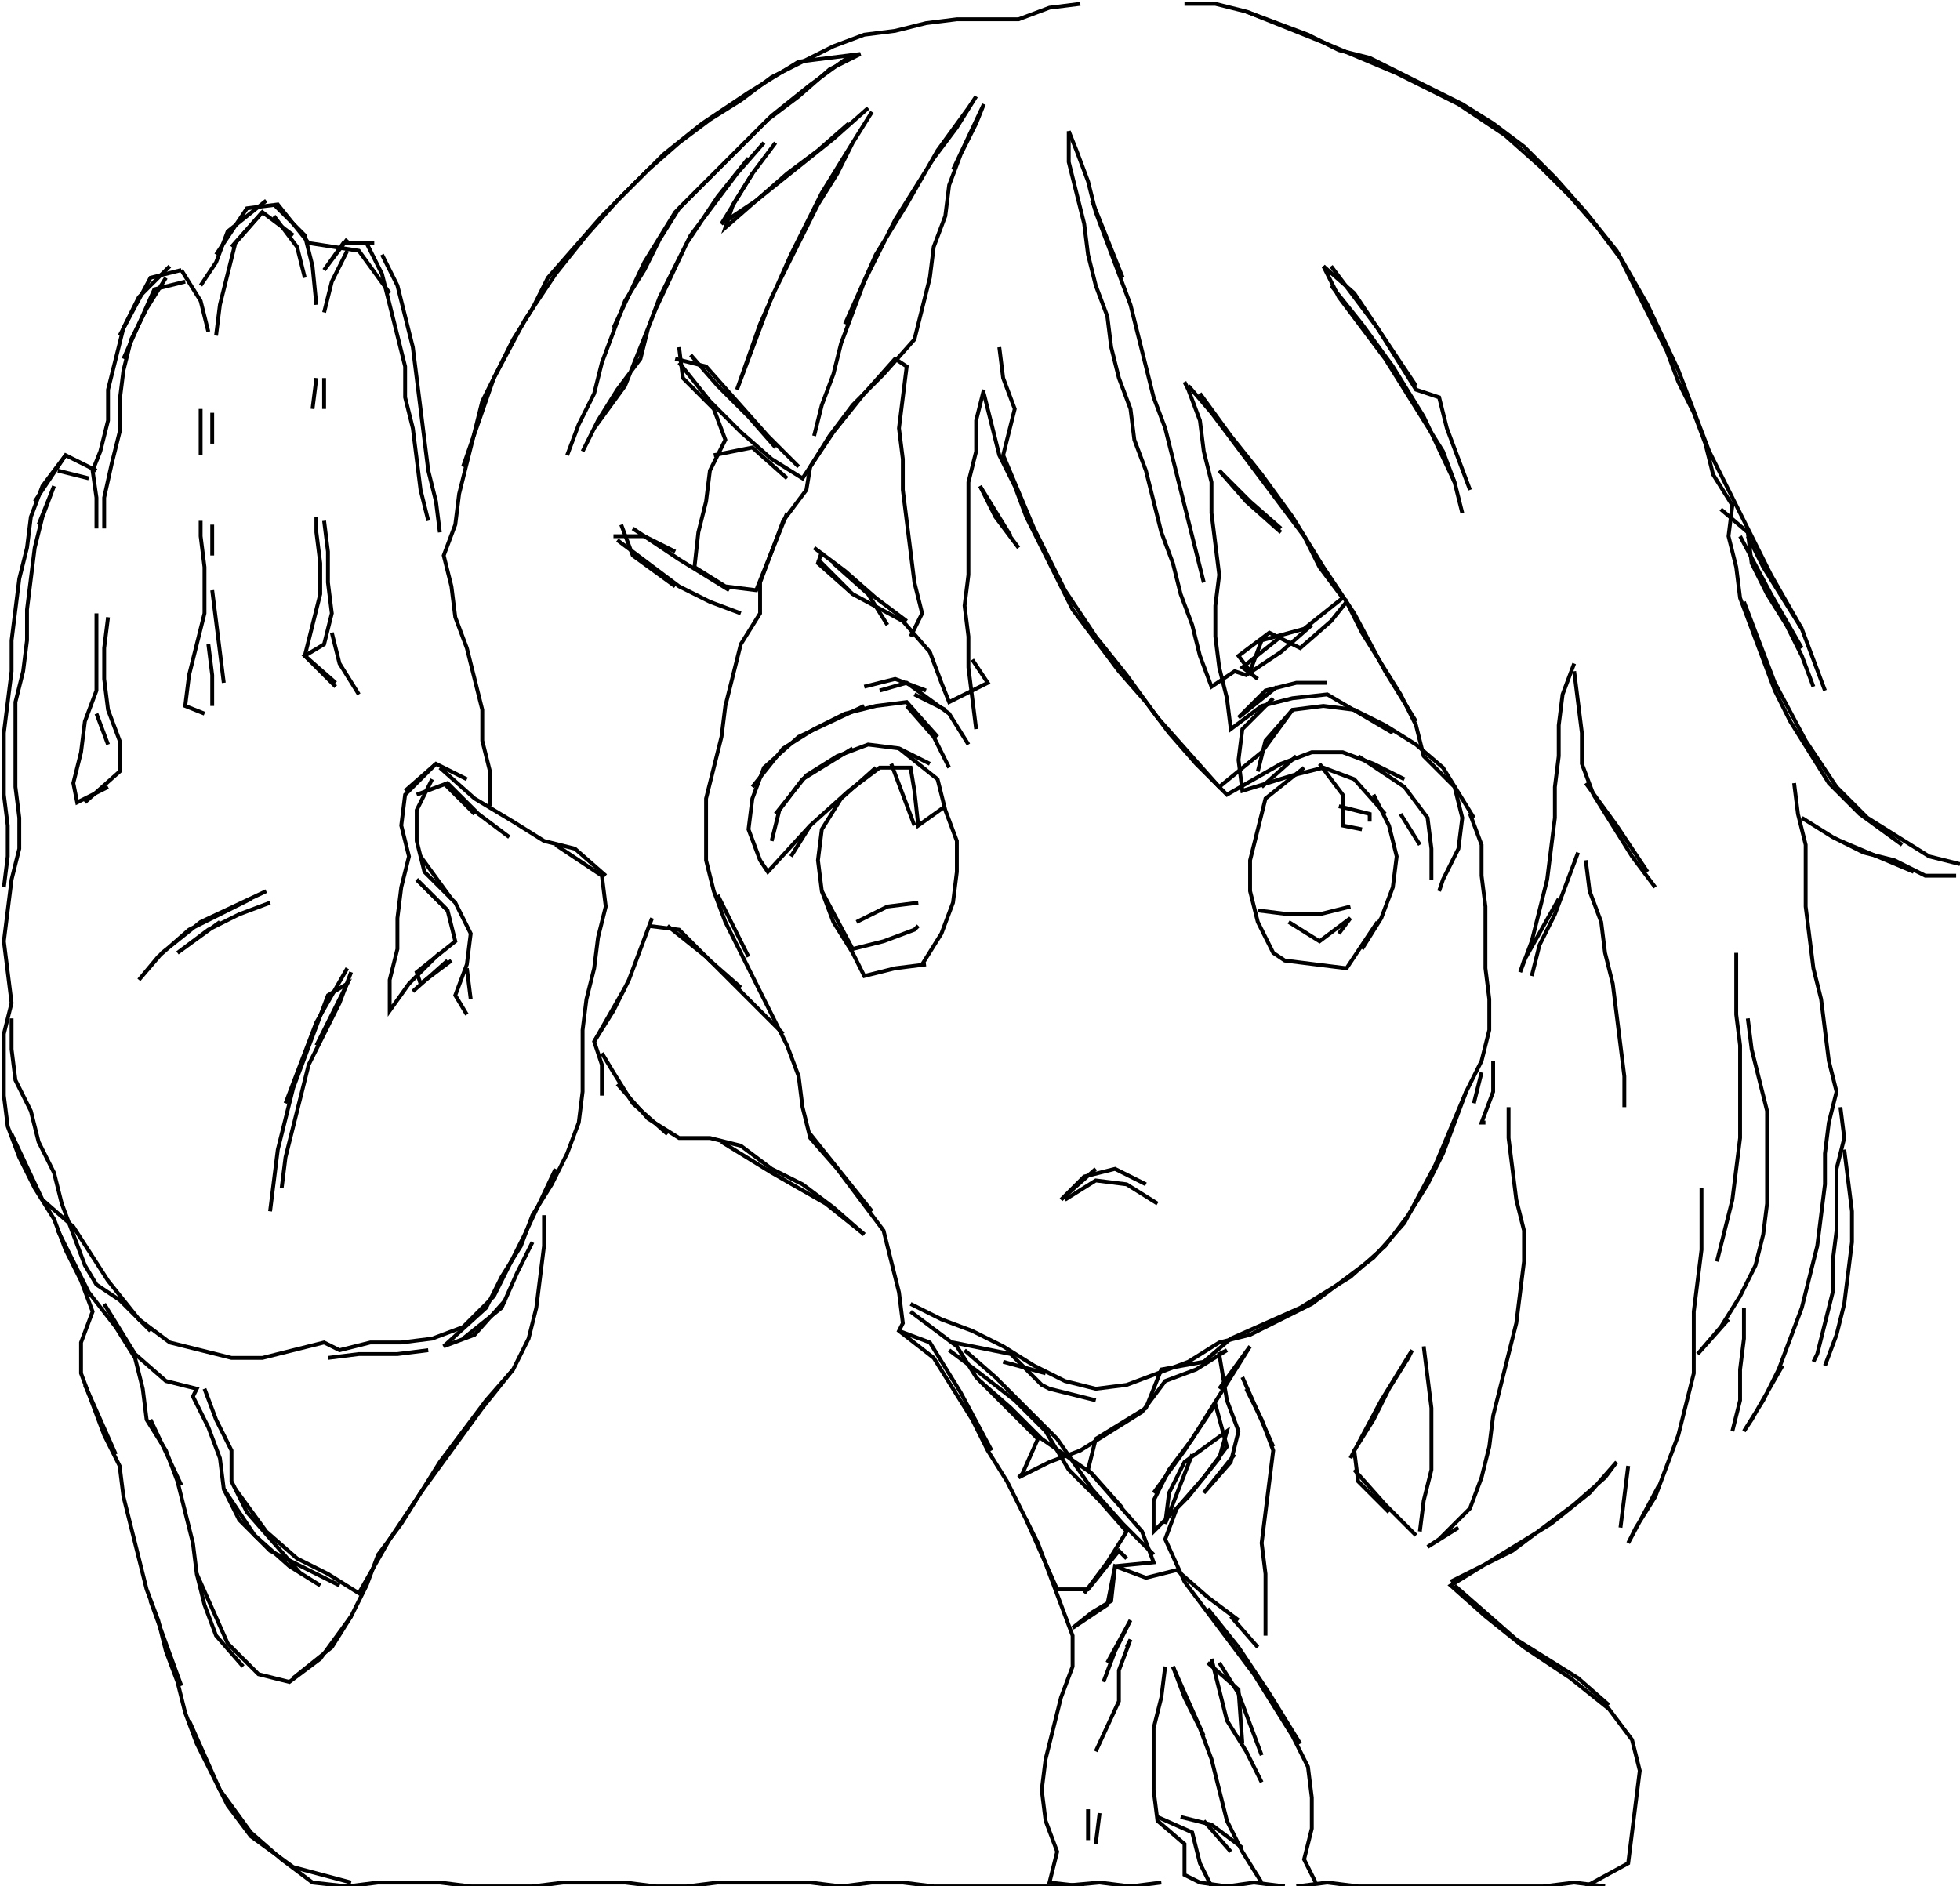 <svg xmlns="http://www.w3.org/2000/svg" height="489px" width="508px" version="1.1"><polyline points="323.0,3.0,343.0,11.0,362.0,19.0,378.0,27.0,390.0,35.0,399.0,43.0,407.0,51.0,414.0,59.0,420.0,67.0,424.0,75.0,428.0,83.0,432.0,91.0,435.0,99.0,439.0,107.0,442.0,115.0,444.0,123.0,449.0,131.0,448.0,139.0,450.0,147.0,451.0,155.0,454.0,163.0,457.0,171.0,460.0,179.0,464.0,187.0,469.0,195.0,474.0,203.0,482.0,211.0,493.0,219.0" stroke="black" stroke-width="1" fill="none" />
<polyline points="508.0,224.0,500.0,222.0,492.0,217.0,484.0,212.0,476.0,204.0,468.0,192.0,460.0,177.0,452.0,156.0" stroke="black" stroke-width="1" fill="none" />
<polyline points="467.0,163.0,459.0,149.0,451.0,133.0,443.0,117.0,435.0,96.0,427.0,79.0,419.0,65.0,411.0,55.0,403.0,46.0,395.0,38.0,387.0,32.0,379.0,27.0,371.0,23.0,363.0,19.0,355.0,15.0,347.0,13.0,339.0,9.0,331.0,6.0,323.0,3.0,315.0,1.0,307.0,1.0" stroke="black" stroke-width="1" fill="none" />
<polyline points="280.0,1.0,272.0,2.0,264.0,5.0,256.0,5.0,248.0,5.0,240.0,6.0,232.0,8.0,224.0,9.0,216.0,12.0,208.0,16.0,200.0,20.0,192.0,26.0,184.0,31.0,176.0,37.0,168.0,44.0,160.0,52.0,152.0,61.0,144.0,71.0,136.0,83.0,128.0,98.0,120.0,121.0" stroke="black" stroke-width="1" fill="none" />
<polyline points="84.0,135.0,85.0,143.0,85.0,151.0,86.0,159.0,84.0,167.0,79.0,170.0,87.0,177.0" stroke="black" stroke-width="1" fill="none" />
<polyline points="87.0,178.0,79.0,170.0,81.0,162.0,83.0,154.0,83.0,146.0,82.0,138.0,82.0,134.0" stroke="black" stroke-width="1" fill="none" />
<polyline points="55.0,136.0,55.0,144.0" stroke="black" stroke-width="1" fill="none" />
<polyline points="55.0,153.0,56.0,161.0,57.0,169.0,58.0,177.0" stroke="black" stroke-width="1" fill="none" />
<polyline points="53.0,185.0,48.0,183.0,49.0,175.0,51.0,167.0,53.0,159.0,53.0,147.0,52.0,139.0,52.0,135.0" stroke="black" stroke-width="1" fill="none" />
<polyline points="52.0,118.0,52.0,110.0,52.0,106.0" stroke="black" stroke-width="1" fill="none" />
<polyline points="55.0,107.0,55.0,115.0" stroke="black" stroke-width="1" fill="none" />
<polyline points="32.0,93.0,40.0,75.0,48.0,73.0" stroke="black" stroke-width="1" fill="none" />
<polyline points="47.0,70.0,52.0,78.0,54.0,86.0" stroke="black" stroke-width="1" fill="none" />
<polyline points="47.0,70.0,39.0,72.0,31.0,87.0" stroke="black" stroke-width="1" fill="none" />
<polyline points="43.0,72.0,38.0,80.0,34.0,88.0,32.0,96.0,31.0,104.0,31.0,112.0,29.0,120.0,27.0,129.0,27.0,137.0" stroke="black" stroke-width="1" fill="none" />
<polyline points="23.0,124.0,15.0,122.0" stroke="black" stroke-width="1" fill="none" />
<polyline points="17.0,118.0,11.0,126.0,8.0,134.0,7.0,142.0,5.0,150.0,4.0,158.0,3.0,166.0,3.0,174.0,2.0,182.0,1.0,190.0,1.0,198.0,1.0,206.0,2.0,214.0,2.0,222.0,1.0,230.0" stroke="black" stroke-width="1" fill="none" />
<polyline points="3.0,264.0,3.0,272.0,4.0,280.0,8.0,288.0,10.0,296.0,14.0,304.0,16.0,312.0,19.0,320.0,22.0,328.0,25.0,333.0,31.0,337.0,39.0,345.0" stroke="black" stroke-width="1" fill="none" />
<polyline points="27.0,338.0,35.0,351.0,43.0,358.0,51.0,360.0,50.0,362.0,54.0,370.0,57.0,378.0,58.0,386.0,62.0,394.0,70.0,402.0,88.0,411.0" stroke="black" stroke-width="1" fill="none" />
<polyline points="61.0,386.0,69.0,397.0,77.0,404.0,85.0,408.0,93.0,413.0,101.0,399.0,109.0,387.0,117.0,376.0,125.0,365.0,133.0,355.0" stroke="black" stroke-width="1" fill="none" />
<polyline points="111.0,350.0,103.0,351.0,93.0,351.0,85.0,352.0" stroke="black" stroke-width="1" fill="none" />
<polyline points="53.0,360.0,56.0,368.0,60.0,376.0,60.0,384.0,64.0,392.0,71.0,400.0,78.0,408.0" stroke="black" stroke-width="1" fill="none" />
<polyline points="83.0,411.0,75.0,406.0,66.0,398.0,58.0,386.0" stroke="black" stroke-width="1" fill="none" />
<polyline points="51.0,408.0,59.0,426.0,67.0,434.0,75.0,436.0,83.0,430.0,91.0,419.0" stroke="black" stroke-width="1" fill="none" />
<polyline points="49.0,446.0,57.0,464.0,65.0,475.0,73.0,482.0,81.0,488.0,90.0,489.0,98.0,488.0,106.0,488.0,114.0,488.0,122.0,489.0,130.0,489.0,138.0,489.0,146.0,488.0,154.0,488.0,162.0,488.0,170.0,489.0,178.0,489.0,186.0,488.0,194.0,488.0,202.0,488.0,210.0,488.0,218.0,489.0,226.0,488.0,234.0,488.0,242.0,489.0,250.0,489.0,258.0,489.0,266.0,489.0,274.0,489.0,285.0,488.0,293.0,489.0,301.0,488.0" stroke="black" stroke-width="1" fill="none" />
<polyline points="314.0,489.0,311.0,483.0,309.0,475.0,300.0,471.0" stroke="black" stroke-width="1" fill="none" />
<polyline points="306.0,471.0,314.0,473.0,322.0,479.0" stroke="black" stroke-width="1" fill="none" />
<polyline points="319.0,480.0,312.0,472.0" stroke="black" stroke-width="1" fill="none" />
<polyline points="322.0,452.0,321.0,438.0,313.0,431.0" stroke="black" stroke-width="1" fill="none" />
<polyline points="314.0,430.0,316.0,438.0,318.0,446.0,323.0,454.0,327.0,462.0" stroke="black" stroke-width="1" fill="none" />
<polyline points="336.0,489.0,344.0,488.0,352.0,489.0,360.0,489.0,368.0,489.0,376.0,489.0,384.0,489.0,392.0,489.0,400.0,489.0,408.0,488.0,416.0,489.0" stroke="black" stroke-width="1" fill="none" />
<polyline points="417.0,442.0,409.0,435.0,401.0,430.0,393.0,425.0,385.0,418.0,377.0,411.0" stroke="black" stroke-width="1" fill="none" />
<polyline points="376.0,410.0,384.0,406.0,392.0,402.0,400.0,396.0,408.0,390.0,416.0,383.0,419.0,379.0,412.0,387.0,402.0,395.0,389.0,403.0,376.0,411.0,385.0,419.0,395.0,427.0,407.0,435.0,417.0,443.0,423.0,451.0,425.0,459.0,424.0,467.0,423.0,475.0,422.0,483.0,411.0,489.0" stroke="black" stroke-width="1" fill="none" />
<polyline points="367.0,398.0,359.0,390.0,351.0,381.0" stroke="black" stroke-width="1" fill="none" />
<polyline points="350.0,378.0,358.0,363.0,366.0,350.0,365.0,352.0,360.0,360.0,356.0,368.0,351.0,376.0,352.0,384.0,360.0,392.0" stroke="black" stroke-width="1" fill="none" />
<polyline points="330.0,375.0,322.0,357.0" stroke="black" stroke-width="1" fill="none" />
<polyline points="323.0,360.0,327.0,368.0,330.0,376.0,329.0,384.0,328.0,392.0,327.0,400.0,328.0,408.0,328.0,416.0,328.0,424.0" stroke="black" stroke-width="1" fill="none" />
<polyline points="326.0,427.0,319.0,419.0" stroke="black" stroke-width="1" fill="none" />
<polyline points="313.0,417.0,321.0,427.0,329.0,439.0,337.0,452.0" stroke="black" stroke-width="1" fill="none" />
<polyline points="312.0,450.0,304.0,432.0" stroke="black" stroke-width="1" fill="none" />
<polyline points="304.0,432.0,307.0,440.0,311.0,448.0,314.0,456.0,316.0,464.0,318.0,472.0,322.0,480.0,327.0,488.0" stroke="black" stroke-width="1" fill="none" />
<polyline points="341.0,488.0,338.0,482.0,340.0,474.0,340.0,466.0,339.0,458.0,335.0,450.0,330.0,442.0,325.0,434.0,319.0,426.0,313.0,418.0,307.0,410.0,302.0,399.0,305.0,391.0,312.0,383.0,318.0,375.0,315.0,364.0,307.0,376.0,299.0,387.0" stroke="black" stroke-width="1" fill="none" />
<polyline points="309.0,377.0,302.0,395.0,303.0,387.0,307.0,379.0,318.0,371.0,316.0,378.0,308.0,388.0,299.0,397.0,299.0,389.0,303.0,381.0,309.0,373.0,314.0,365.0,319.0,357.0,324.0,349.0,316.0,360.0" stroke="black" stroke-width="1" fill="none" />
<polyline points="300.0,312.0,292.0,307.0,284.0,306.0,276.0,311.0" stroke="black" stroke-width="1" fill="none" />
<polyline points="284.0,303.0,275.0,311.0,281.0,305.0,289.0,303.0,297.0,307.0" stroke="black" stroke-width="1" fill="none" />
<polyline points="271.0,356.0,260.0,353.0" stroke="black" stroke-width="1" fill="none" />
<polyline points="254.0,358.0,262.0,365.0,270.0,373.0,283.0,382.0,291.0,391.0" stroke="black" stroke-width="1" fill="none" />
<polyline points="292.0,404.0,290.0,402.0,282.0,412.0,274.0,412.0,266.0,394.0" stroke="black" stroke-width="1" fill="none" />
<polyline points="292.0,427.0,293.0,425.0,290.0,433.0,290.0,441.0,284.0,454.0" stroke="black" stroke-width="1" fill="none" />
<polyline points="282.0,469.0,282.0,477.0" stroke="black" stroke-width="1" fill="none" />
<polyline points="284.0,478.0,285.0,470.0" stroke="black" stroke-width="1" fill="none" />
<polyline points="286.0,436.0,289.0,428.0,293.0,420.0,287.0,431.0" stroke="black" stroke-width="1" fill="none" />
<polyline points="302.0,432.0,301.0,440.0,299.0,448.0,299.0,456.0,299.0,464.0,300.0,472.0,307.0,478.0,307.0,486.0,311.0,488.0,318.0,489.0,325.0,488.0,333.0,489.0" stroke="black" stroke-width="1" fill="none" />
<polyline points="281.0,489.0,272.0,488.0,274.0,480.0,271.0,472.0,270.0,464.0,271.0,456.0,273.0,448.0,275.0,440.0,278.0,432.0,278.0,424.0,275.0,416.0,272.0,408.0,269.0,400.0,265.0,392.0,261.0,384.0,256.0,376.0,252.0,368.0,247.0,360.0,242.0,352.0,233.0,345.0,234.0,343.0,233.0,335.0,231.0,327.0,229.0,319.0,223.0,311.0,217.0,303.0,210.0,295.0,208.0,287.0,207.0,279.0,204.0,271.0,200.0,263.0,196.0,255.0,192.0,247.0,188.0,239.0,185.0,231.0,183.0,223.0,183.0,215.0,183.0,207.0,185.0,199.0,187.0,191.0,188.0,183.0,190.0,175.0,192.0,167.0,197.0,159.0,197.0,151.0,200.0,143.0,203.0,135.0,209.0,127.0,210.0,121.0,215.0,113.0,221.0,105.0,229.0,97.0,237.0,88.0,239.0,80.0,241.0,72.0,242.0,64.0,245.0,56.0,246.0,48.0,249.0,40.0,253.0,32.0,255.0,27.0,247.0,44.0" stroke="black" stroke-width="1" fill="none" />
<polyline points="226.0,29.0,221.0,37.0,217.0,45.0,212.0,53.0,208.0,61.0,204.0,69.0,200.0,77.0,197.0,85.0,194.0,93.0,191.0,101.0,197.0,84.0,205.0,66.0,213.0,50.0,221.0,37.0" stroke="black" stroke-width="1" fill="none" />
<polyline points="220.0,32.0,212.0,39.0,204.0,45.0,196.0,52.0,188.0,59.0,190.0,53.0,195.0,45.0,201.0,37.0" stroke="black" stroke-width="1" fill="none" />
<polyline points="198.0,37.0,191.0,45.0,185.0,53.0,179.0,61.0,175.0,69.0,171.0,77.0,168.0,85.0,166.0,93.0,160.0,101.0,155.0,109.0,151.0,117.0,154.0,111.0,162.0,100.0,170.0,80.0,178.0,63.0,186.0,51.0,194.0,41.0" stroke="black" stroke-width="1" fill="none" />
<polyline points="195.0,45.0,187.0,58.0,196.0,52.0,206.0,44.0,216.0,36.0,225.0,28.0" stroke="black" stroke-width="1" fill="none" />
<polyline points="221.0,14.0,210.0,22.0,200.0,30.0,192.0,38.0,184.0,46.0,176.0,54.0,171.0,62.0,167.0,70.0,162.0,78.0,159.0,86.0,156.0,94.0,154.0,102.0,150.0,110.0,147.0,118.0" stroke="black" stroke-width="1" fill="none" />
<polyline points="161.0,136.0,164.0,144.0,175.0,152.0" stroke="black" stroke-width="1" fill="none" />
<polyline points="192.0,159.0,184.0,156.0,176.0,152.0,168.0,146.0,160.0,140.0" stroke="black" stroke-width="1" fill="none" />
<polyline points="159.0,139.0,167.0,139.0,175.0,143.0" stroke="black" stroke-width="1" fill="none" />
<polyline points="164.0,137.0,176.0,145.0,189.0,153.0" stroke="black" stroke-width="1" fill="none" />
<polyline points="212.0,145.0,220.0,153.0" stroke="black" stroke-width="1" fill="none" />
<polyline points="216.0,146.0,225.0,154.0,230.0,162.0" stroke="black" stroke-width="1" fill="none" />
<polyline points="224.0,178.0,232.0,176.0,240.0,179.0" stroke="black" stroke-width="1" fill="none" />
<polyline points="237.0,180.0,245.0,184.0" stroke="black" stroke-width="1" fill="none" />
<polyline points="243.0,191.0,235.0,182.0,227.0,183.0,219.0,185.0,211.0,189.0,203.0,194.0,195.0,204.0" stroke="black" stroke-width="1" fill="none" />
<polyline points="201.0,211.0,209.0,201.0,217.0,196.0,225.0,193.0,233.0,194.0,241.0,198.0" stroke="black" stroke-width="1" fill="none" />
<polyline points="233.0,194.0,243.0,202.0,245.0,210.0,248.0,218.0,248.0,226.0,247.0,234.0,244.0,242.0,239.0,250.0" stroke="black" stroke-width="1" fill="none" />
<polyline points="238.0,234.0,230.0,235.0,222.0,239.0" stroke="black" stroke-width="1" fill="none" />
<polyline points="213.0,231.0,221.0,246.0,229.0,244.0,237.0,241.0,238.0,240.0" stroke="black" stroke-width="1" fill="none" />
<polyline points="205.0,222.0,210.0,214.0" stroke="black" stroke-width="1" fill="none" />
<polyline points="227.0,199.0,218.0,207.0,213.0,215.0,212.0,223.0,213.0,231.0,216.0,239.0,221.0,247.0,224.0,253.0,232.0,251.0,240.0,250.0" stroke="black" stroke-width="1" fill="none" />
<polyline points="194.0,248.0,186.0,232.0" stroke="black" stroke-width="1" fill="none" />
<polyline points="173.0,240.0,183.0,248.0,191.0,256.0,203.0,268.0" stroke="black" stroke-width="1" fill="none" />
<polyline points="210.0,294.0,218.0,304.0,226.0,314.0" stroke="black" stroke-width="1" fill="none" />
<polyline points="236.0,338.0,244.0,342.0,252.0,345.0,260.0,349.0,268.0,354.0,276.0,358.0,284.0,360.0,292.0,359.0,300.0,356.0,308.0,353.0,316.0,348.0,324.0,346.0,332.0,342.0,340.0,338.0,348.0,332.0,356.0,326.0,364.0,317.0,372.0,302.0,380.0,283.0" stroke="black" stroke-width="1" fill="none" />
<polyline points="382.0,286.0,384.0,278.0" stroke="black" stroke-width="1" fill="none" />
<polyline points="387.0,275.0,387.0,283.0,384.0,291.0,385.0,291.0" stroke="black" stroke-width="1" fill="none" />
<polyline points="391.0,287.0,391.0,295.0,392.0,303.0,393.0,311.0,395.0,319.0,395.0,327.0,394.0,335.0,393.0,343.0,391.0,351.0,389.0,359.0,387.0,367.0,386.0,375.0,384.0,383.0,381.0,391.0,373.0,399.0,370.0,401.0,378.0,396.0" stroke="black" stroke-width="1" fill="none" />
<polyline points="420.0,396.0,421.0,388.0,422.0,380.0" stroke="black" stroke-width="1" fill="none" />
<polyline points="449.0,371.0,451.0,363.0,451.0,355.0,452.0,347.0,452.0,339.0" stroke="black" stroke-width="1" fill="none" />
<polyline points="441.0,308.0,441.0,316.0,441.0,324.0,440.0,332.0,439.0,340.0,439.0,348.0,439.0,356.0,437.0,364.0,435.0,372.0,432.0,380.0,429.0,388.0,424.0,396.0,422.0,400.0,430.0,385.0" stroke="black" stroke-width="1" fill="none" />
<polyline points="368.0,397.0,369.0,389.0,371.0,381.0,371.0,373.0,371.0,365.0,370.0,357.0,369.0,349.0" stroke="black" stroke-width="1" fill="none" />
<polyline points="299.0,403.0,291.0,395.0,283.0,386.0,274.0,373.0,266.0,365.0,258.0,357.0,250.0,350.0" stroke="black" stroke-width="1" fill="none" />
<polyline points="247.0,348.0,262.0,351.0,270.0,359.0,272.0,360.0,284.0,363.0" stroke="black" stroke-width="1" fill="none" />
<polyline points="246.0,350.0,254.0,356.0,263.0,363.0,271.0,371.0,277.0,381.0,285.0,389.0,292.0,397.0,287.0,405.0,281.0,413.0" stroke="black" stroke-width="1" fill="none" />
<polyline points="316.0,431.0,321.0,439.0,324.0,447.0,327.0,455.0" stroke="black" stroke-width="1" fill="none" />
<polyline points="320.0,377.0,312.0,387.0,312.0,387.0,319.0,379.0,321.0,371.0,318.0,363.0,316.0,351.0,318.0,350.0,310.0,355.0,302.0,358.0,296.0,366.0,288.0,371.0,280.0,376.0,272.0,379.0,264.0,383.0,265.0,382.0,269.0,373.0,261.0,365.0,253.0,357.0,248.0,349.0,236.0,340.0" stroke="black" stroke-width="1" fill="none" />
<polyline points="233.0,345.0,241.0,348.0,249.0,361.0,257.0,376.0" stroke="black" stroke-width="1" fill="none" />
<polyline points="224.0,320.0,216.0,313.0,208.0,307.0,200.0,303.0,192.0,297.0,184.0,295.0,176.0,295.0,168.0,290.0,160.0,281.0" stroke="black" stroke-width="1" fill="none" />
<polyline points="156.0,273.0,159.0,278.0,164.0,286.0,173.0,294.0" stroke="black" stroke-width="1" fill="none" />
<polyline points="187.0,296.0,200.0,304.0,214.0,312.0,224.0,320.0" stroke="black" stroke-width="1" fill="none" />
<polyline points="192.0,256.0,184.0,249.0,176.0,241.0,168.0,240.0" stroke="black" stroke-width="1" fill="none" />
<polyline points="169.0,238.0,166.0,246.0,163.0,254.0,159.0,262.0,154.0,270.0,156.0,276.0,156.0,284.0" stroke="black" stroke-width="1" fill="none" />
<polyline points="154.0,270.0,162.0,256.0" stroke="black" stroke-width="1" fill="none" />
<polyline points="122.0,259.0,121.0,251.0" stroke="black" stroke-width="1" fill="none" />
<polyline points="116.0,249.0,107.0,257.0" stroke="black" stroke-width="1" fill="none" />
<polyline points="91.0,252.0,88.0,260.0,84.0,268.0,80.0,276.0,78.0,284.0,76.0,292.0,74.0,300.0,73.0,308.0" stroke="black" stroke-width="1" fill="none" />
<polyline points="70.0,314.0,71.0,306.0,72.0,298.0,74.0,290.0,76.0,282.0,79.0,274.0,82.0,266.0,85.0,258.0,90.0,255.0,82.0,271.0" stroke="black" stroke-width="1" fill="none" />
<polyline points="74.0,286.0,82.0,265.0,90.0,251.0" stroke="black" stroke-width="1" fill="none" />
<polyline points="70.0,234.0,62.0,237.0,54.0,241.0,46.0,247.0,46.0,247.0,57.0,239.0" stroke="black" stroke-width="1" fill="none" />
<polyline points="65.0,233.0,57.0,237.0,49.0,241.0,41.0,248.0,36.0,254.0,42.0,247.0,52.0,239.0,69.0,231.0" stroke="black" stroke-width="1" fill="none" />
<polyline points="108.0,228.0,116.0,236.0,118.0,244.0,108.0,252.0,109.0,255.0,117.0,249.0" stroke="black" stroke-width="1" fill="none" />
<polyline points="117.0,233.0,109.0,222.0" stroke="black" stroke-width="1" fill="none" />
<polyline points="108.0,228.0,116.0,236.0" stroke="black" stroke-width="1" fill="none" />
<polyline points="127.0,209.0,127.0,200.0,125.0,192.0,125.0,184.0,123.0,176.0,121.0,168.0,118.0,160.0,117.0,152.0,115.0,144.0,118.0,136.0,119.0,128.0,121.0,120.0,123.0,112.0,125.0,104.0,129.0,96.0,133.0,88.0,138.0,80.0,142.0,72.0,149.0,64.0,156.0,56.0,164.0,48.0,172.0,40.0,182.0,32.0,194.0,24.0,207.0,16.0,223.0,14.0,215.0,18.0,207.0,25.0,199.0,31.0,191.0,39.0,183.0,47.0,175.0,55.0,167.0,68.0,159.0,85.0" stroke="black" stroke-width="1" fill="none" />
<polyline points="176.0,90.0,177.0,98.0,185.0,106.0,188.0,114.0,184.0,122.0,183.0,130.0,181.0,138.0,180.0,147.0,188.0,152.0,196.0,153.0,204.0,133.0" stroke="black" stroke-width="1" fill="none" />
<polyline points="211.0,142.0,219.0,148.0,227.0,155.0,235.0,161.0" stroke="black" stroke-width="1" fill="none" />
<polyline points="228.0,179.0,235.0,177.0,246.0,185.0,251.0,193.0" stroke="black" stroke-width="1" fill="none" />
<polyline points="246.0,199.0,242.0,191.0,235.0,183.0" stroke="black" stroke-width="1" fill="none" />
<polyline points="224.0,183.0,207.0,191.0,198.0,199.0,195.0,207.0,194.0,215.0,197.0,223.0,199.0,226.0,210.0,214.0,220.0,205.0,228.0,199.0,236.0,199.0,237.0,205.0,238.0,214.0,245.0,209.0" stroke="black" stroke-width="1" fill="none" />
<polyline points="237.0,214.0,234.0,206.0,231.0,198.0" stroke="black" stroke-width="1" fill="none" />
<polyline points="221.0,194.0,208.0,202.0,202.0,210.0,200.0,218.0" stroke="black" stroke-width="1" fill="none" />
<polyline points="144.0,219.0,156.0,227.0,157.0,235.0,155.0,243.0,154.0,251.0,152.0,259.0,151.0,267.0,151.0,275.0,151.0,283.0,150.0,291.0,147.0,299.0,143.0,307.0,138.0,315.0,135.0,323.0,130.0,331.0,126.0,339.0,115.0,349.0,123.0,346.0,131.0,337.0" stroke="black" stroke-width="1" fill="none" />
<polyline points="120.0,347.0,130.0,339.0,134.0,330.0,138.0,322.0" stroke="black" stroke-width="1" fill="none" />
<polyline points="141.0,315.0,141.0,323.0,140.0,331.0,139.0,339.0,137.0,347.0,133.0,355.0,126.0,363.0,120.0,371.0,114.0,379.0,109.0,387.0,104.0,395.0,98.0,403.0,95.0,411.0,91.0,419.0,86.0,427.0,76.0,435.0" stroke="black" stroke-width="1" fill="none" />
<polyline points="47.0,437.0,39.0,415.0" stroke="black" stroke-width="1" fill="none" />
<polyline points="47.0,385.0,39.0,368.0" stroke="black" stroke-width="1" fill="none" />
<polyline points="30.0,377.0,22.0,359.0" stroke="black" stroke-width="1" fill="none" />
<polyline points="15.0,319.0,23.0,335.0,30.0,344.0,35.0,352.0,37.0,360.0,38.0,368.0,43.0,376.0,46.0,384.0,48.0,392.0,50.0,400.0,51.0,408.0,53.0,416.0,56.0,424.0,63.0,432.0" stroke="black" stroke-width="1" fill="none" />
<polyline points="91.0,488.0,76.0,484.0,65.0,476.0,59.0,468.0,55.0,460.0,51.0,452.0,48.0,444.0,46.0,436.0,43.0,428.0,41.0,420.0,38.0,412.0,36.0,404.0,34.0,396.0,32.0,388.0,31.0,380.0,27.0,372.0,24.0,364.0,21.0,356.0,21.0,348.0,24.0,340.0,21.0,332.0,17.0,324.0,14.0,316.0,9.0,308.0,5.0,300.0,2.0,292.0,1.0,284.0,1.0,276.0,1.0,268.0,3.0,260.0,2.0,252.0,1.0,244.0,2.0,236.0,3.0,228.0,5.0,220.0,5.0,212.0,4.0,204.0,4.0,190.0,4.0,182.0,6.0,174.0,7.0,166.0,7.0,158.0,8.0,150.0,9.0,142.0,11.0,134.0,14.0,126.0,10.0,136.0" stroke="black" stroke-width="1" fill="none" />
<polyline points="9.0,130.0,17.0,118.0,25.0,122.0" stroke="black" stroke-width="1" fill="none" />
<polyline points="25.0,159.0,25.0,163.0,25.0,171.0,25.0,179.0,22.0,187.0,21.0,195.0,19.0,203.0,20.0,208.0,28.0,204.0" stroke="black" stroke-width="1" fill="none" />
<polyline points="28.0,193.0,25.0,185.0" stroke="black" stroke-width="1" fill="none" />
<polyline points="22.0,208.0,31.0,200.0,31.0,192.0,28.0,184.0,27.0,176.0,27.0,168.0,28.0,160.0" stroke="black" stroke-width="1" fill="none" />
<polyline points="54.0,167.0,55.0,175.0,55.0,183.0" stroke="black" stroke-width="1" fill="none" />
<polyline points="86.0,164.0,88.0,172.0,93.0,180.0" stroke="black" stroke-width="1" fill="none" />
<polyline points="113.0,198.0,105.0,206.0,104.0,214.0,106.0,222.0,104.0,230.0,103.0,238.0,103.0,246.0,101.0,254.0,101.0,262.0,106.0,255.0,114.0,247.0" stroke="black" stroke-width="1" fill="none" />
<polyline points="132.0,217.0,124.0,211.0,116.0,203.0,108.0,206.0" stroke="black" stroke-width="1" fill="none" />
<polyline points="105.0,205.0,113.0,198.0,121.0,202.0" stroke="black" stroke-width="1" fill="none" />
<polyline points="115.0,203.0,123.0,211.0" stroke="black" stroke-width="1" fill="none" />
<polyline points="112.0,202.0,108.0,210.0,108.0,218.0,110.0,226.0,118.0,234.0,122.0,242.0,121.0,250.0,118.0,258.0,121.0,263.0" stroke="black" stroke-width="1" fill="none" />
<polyline points="144.0,303.0,136.0,320.0,128.0,336.0,120.0,344.0,112.0,347.0,104.0,348.0,96.0,348.0,88.0,350.0,84.0,348.0,76.0,350.0,68.0,352.0,60.0,352.0,52.0,350.0,44.0,348.0,36.0,342.0,28.0,332.0,19.0,318.0,11.0,311.0,3.0,294.0" stroke="black" stroke-width="1" fill="none" />
<polyline points="114.0,199.0,123.0,207.0,133.0,213.0,141.0,218.0,149.0,220.0,157.0,227.0" stroke="black" stroke-width="1" fill="none" />
<polyline points="236.0,165.0,239.0,159.0,237.0,151.0,236.0,143.0,235.0,135.0,234.0,127.0,234.0,119.0,233.0,111.0,234.0,103.0,235.0,95.0,232.0,93.0,224.0,102.0,216.0,112.0,208.0,124.0,200.0,119.0,192.0,112.0,184.0,104.0,176.0,94.0" stroke="black" stroke-width="1" fill="none" />
<polyline points="175.0,93.0,183.0,95.0,191.0,104.0,199.0,113.0,207.0,121.0" stroke="black" stroke-width="1" fill="none" />
<polyline points="211.0,113.0,213.0,105.0,216.0,97.0,218.0,89.0,221.0,81.0,224.0,73.0,228.0,65.0,232.0,57.0,237.0,49.0,242.0,41.0,248.0,33.0,253.0,25.0,251.0,28.0,243.0,39.0,235.0,53.0,227.0,66.0,219.0,84.0" stroke="black" stroke-width="1" fill="none" />
<polyline points="255.0,101.0,253.0,109.0,253.0,117.0,251.0,125.0,251.0,133.0,251.0,141.0,251.0,149.0,250.0,157.0,251.0,165.0,251.0,173.0,252.0,181.0,253.0,189.0" stroke="black" stroke-width="1" fill="none" />
<polyline points="262.0,139.0,254.0,126.0" stroke="black" stroke-width="1" fill="none" />
<polyline points="254.0,126.0,258.0,134.0,264.0,142.0" stroke="black" stroke-width="1" fill="none" />
<polyline points="252.0,171.0,256.0,177.0,246.0,182.0,244.0,177.0,241.0,169.0,234.0,161.0,221.0,154.0,212.0,146.0,213.0,143.0" stroke="black" stroke-width="1" fill="none" />
<polyline points="204.0,124.0,195.0,116.0,185.0,118.0" stroke="black" stroke-width="1" fill="none" />
<polyline points="201.0,116.0,194.0,108.0,186.0,100.0,179.0,92.0" stroke="black" stroke-width="1" fill="none" />
<polyline points="255.0,102.0,257.0,110.0,259.0,118.0,263.0,126.0,266.0,134.0,270.0,142.0,274.0,150.0,278.0,158.0,284.0,166.0,290.0,174.0,297.0,182.0,303.0,190.0,310.0,198.0,318.0,206.0,332.0,198.0,340.0,195.0,348.0,195.0,356.0,198.0,364.0,202.0" stroke="black" stroke-width="1" fill="none" />
<polyline points="356.0,206.0,360.0,214.0,362.0,222.0,361.0,230.0,358.0,238.0,353.0,246.0" stroke="black" stroke-width="1" fill="none" />
<polyline points="347.0,242.0,350.0,238.0,342.0,244.0,334.0,239.0" stroke="black" stroke-width="1" fill="none" />
<polyline points="326.0,236.0,334.0,237.0,342.0,237.0,350.0,235.0" stroke="black" stroke-width="1" fill="none" />
<polyline points="355.0,213.0,355.0,211.0,347.0,209.0" stroke="black" stroke-width="1" fill="none" />
<polyline points="353.0,215.0,348.0,214.0,348.0,206.0,342.0,198.0" stroke="black" stroke-width="1" fill="none" />
<polyline points="338.0,199.0,328.0,207.0,326.0,215.0,324.0,223.0,324.0,231.0,326.0,239.0,330.0,247.0,333.0,249.0,341.0,250.0,349.0,251.0,357.0,239.0" stroke="black" stroke-width="1" fill="none" />
<polyline points="373.0,231.0,374.0,228.0,378.0,220.0,379.0,212.0,377.0,204.0,369.0,196.0,367.0,188.0,363.0,180.0,358.0,172.0,353.0,164.0,349.0,156.0,345.0,161.0,337.0,168.0,329.0,164.0,321.0,170.0,324.0,174.0,327.0,166.0,338.0,163.0,348.0,155.0,342.0,147.0,338.0,139.0,332.0,131.0,326.0,123.0,320.0,115.0,314.0,107.0,308.0,100.0" stroke="black" stroke-width="1" fill="none" />
<polyline points="307.0,99.0,308.0,101.0,311.0,109.0,312.0,117.0,314.0,125.0,314.0,133.0,315.0,141.0,316.0,149.0,315.0,157.0,315.0,165.0,316.0,173.0,318.0,181.0,319.0,189.0,327.0,183.0,335.0,181.0,344.0,180.0,361.0,190.0" stroke="black" stroke-width="1" fill="none" />
<polyline points="367.0,187.0,359.0,174.0,351.0,159.0,343.0,147.0,335.0,134.0,327.0,123.0,319.0,113.0,311.0,102.0" stroke="black" stroke-width="1" fill="none" />
<polyline points="316.0,122.0,323.0,130.0,332.0,138.0" stroke="black" stroke-width="1" fill="none" />
<polyline points="332.0,137.0,324.0,130.0,316.0,122.0" stroke="black" stroke-width="1" fill="none" />
<polyline points="312.0,151.0,310.0,143.0,308.0,135.0,306.0,127.0,304.0,119.0,302.0,111.0,299.0,103.0,297.0,95.0,295.0,87.0,293.0,79.0,290.0,71.0,287.0,63.0,284.0,55.0,282.0,47.0,279.0,39.0,277.0,34.0" stroke="black" stroke-width="1" fill="none" />
<polyline points="277.0,34.0,277.0,42.0,279.0,50.0,281.0,58.0,282.0,66.0,284.0,74.0,287.0,82.0,288.0,90.0,290.0,98.0,293.0,106.0,294.0,114.0,297.0,122.0,299.0,130.0,301.0,138.0,304.0,146.0,306.0,154.0,309.0,162.0,311.0,170.0,314.0,178.0,320.0,174.0,323.0,175.0,332.0,169.0,340.0,162.0" stroke="black" stroke-width="1" fill="none" />
<polyline points="332.0,165.0,322.0,173.0,326.0,176.0" stroke="black" stroke-width="1" fill="none" />
<polyline points="331.0,178.0,321.0,186.0,328.0,179.0,336.0,177.0,344.0,177.0" stroke="black" stroke-width="1" fill="none" />
<polyline points="335.0,184.0,328.0,192.0,326.0,200.0" stroke="black" stroke-width="1" fill="none" />
<polyline points="327.0,204.0,336.0,196.0" stroke="black" stroke-width="1" fill="none" />
<polyline points="352.0,196.0,364.0,204.0,370.0,212.0,371.0,220.0,371.0,228.0" stroke="black" stroke-width="1" fill="none" />
<polyline points="368.0,219.0,363.0,211.0" stroke="black" stroke-width="1" fill="none" />
<polyline points="381.0,211.0,384.0,219.0,384.0,227.0,385.0,235.0,385.0,243.0,385.0,251.0,386.0,259.0,386.0,267.0,384.0,275.0,380.0,283.0,377.0,291.0,374.0,299.0,370.0,307.0,365.0,315.0,359.0,323.0,350.0,331.0,337.0,339.0,319.0,347.0,312.0,353.0,301.0,355.0,297.0,365.0,284.0,373.0,282.0,381.0,289.0,389.0,296.0,397.0,299.0,405.0,289.0,406.0,288.0,415.0,283.0,418.0,278.0,422.0,287.0,416.0,289.0,406.0,297.0,409.0,305.0,407.0,313.0,414.0,321.0,420.0" stroke="black" stroke-width="1" fill="none" />
<polyline points="473.0,354.0,476.0,346.0,478.0,338.0,479.0,330.0,480.0,322.0,480.0,314.0,479.0,306.0,478.0,298.0" stroke="black" stroke-width="1" fill="none" />
<polyline points="477.0,287.0,478.0,295.0,476.0,303.0,476.0,311.0,476.0,319.0,475.0,327.0,475.0,335.0,473.0,343.0,471.0,351.0,470.0,353.0" stroke="black" stroke-width="1" fill="none" />
<polyline points="448.0,342.0,440.0,351.0,446.0,344.0,451.0,336.0,455.0,328.0,457.0,320.0,458.0,312.0,458.0,304.0,458.0,296.0,458.0,288.0,456.0,280.0,454.0,272.0,453.0,264.0" stroke="black" stroke-width="1" fill="none" />
<polyline points="450.0,247.0,450.0,255.0,450.0,263.0,451.0,271.0,451.0,279.0,451.0,287.0,451.0,295.0,450.0,303.0,449.0,311.0,447.0,319.0,445.0,327.0" stroke="black" stroke-width="1" fill="none" />
<polyline points="427.0,226.0,419.0,214.0,411.0,203.0" stroke="black" stroke-width="1" fill="none" />
<polyline points="409.0,221.0,406.0,229.0,403.0,237.0,399.0,245.0,397.0,253.0" stroke="black" stroke-width="1" fill="none" />
<polyline points="411.0,223.0,412.0,231.0,415.0,239.0,416.0,247.0,418.0,255.0,419.0,263.0,420.0,271.0,421.0,279.0,421.0,287.0" stroke="black" stroke-width="1" fill="none" />
<polyline points="467.0,212.0,475.0,217.0,483.0,221.0,491.0,223.0,499.0,227.0,507.0,227.0" stroke="black" stroke-width="1" fill="none" />
<polyline points="496.0,226.0,477.0,218.0" stroke="black" stroke-width="1" fill="none" />
<polyline points="465.0,203.0,466.0,211.0,468.0,219.0,468.0,227.0,468.0,235.0,469.0,243.0,470.0,251.0,472.0,259.0,473.0,267.0,474.0,275.0,476.0,283.0,474.0,291.0,473.0,299.0,473.0,307.0,472.0,315.0,471.0,323.0,469.0,331.0,467.0,339.0,464.0,347.0,461.0,355.0,457.0,363.0,452.0,371.0,454.0,368.0,462.0,354.0" stroke="black" stroke-width="1" fill="none" />
<polyline points="467.0,168.0,459.0,154.0,451.0,139.0" stroke="black" stroke-width="1" fill="none" />
<polyline points="453.0,139.0,457.0,147.0,462.0,155.0,467.0,163.0,470.0,171.0,473.0,179.0" stroke="black" stroke-width="1" fill="none" />
<polyline points="470.0,178.0,467.0,170.0,463.0,162.0,458.0,154.0,454.0,146.0,453.0,138.0,446.0,132.0" stroke="black" stroke-width="1" fill="none" />
<polyline points="408.0,172.0,405.0,180.0,404.0,188.0,404.0,196.0,403.0,204.0,403.0,212.0,402.0,220.0,401.0,228.0,399.0,236.0,397.0,244.0,394.0,252.0,395.0,249.0,404.0,233.0" stroke="black" stroke-width="1" fill="none" />
<polyline points="359.0,211.0,351.0,202.0,343.0,199.0,335.0,201.0,322.0,205.0,321.0,197.0,322.0,189.0,330.0,181.0" stroke="black" stroke-width="1" fill="none" />
<polyline points="377.0,125.0,369.0,108.0,361.0,95.0,353.0,84.0,345.0,74.0" stroke="black" stroke-width="1" fill="none" />
<polyline points="345.0,69.0,351.0,77.0,357.0,85.0,362.0,93.0,367.0,101.0,373.0,103.0,375.0,111.0,378.0,119.0,381.0,127.0" stroke="black" stroke-width="1" fill="none" />
<polyline points="367.0,100.0,359.0,88.0,351.0,76.0,343.0,69.0" stroke="black" stroke-width="1" fill="none" />
<polyline points="343.0,69.0,347.0,77.0,353.0,85.0,359.0,93.0,364.0,101.0,369.0,109.0,374.0,117.0,377.0,125.0,379.0,133.0" stroke="black" stroke-width="1" fill="none" />
<polyline points="408.0,174.0,409.0,182.0,410.0,190.0,410.0,198.0,413.0,206.0,418.0,214.0,423.0,222.0,429.0,230.0" stroke="black" stroke-width="1" fill="none" />
<polyline points="291.0,72.0,283.0,52.0" stroke="black" stroke-width="1" fill="none" />
<polyline points="259.0,90.0,260.0,98.0,263.0,106.0,260.0,118.0,268.0,137.0,276.0,153.0,284.0,165.0,292.0,175.0,300.0,186.0,308.0,195.0,316.0,204.0,327.0,195.0,335.0,184.0,343.0,183.0,351.0,184.0,359.0,188.0,367.0,193.0,374.0,199.0,382.0,212.0" stroke="black" stroke-width="1" fill="none" />
<polyline points="101.0,76.0,93.0,65.0,80.0,63.0,72.0,53.0,64.0,54.0,56.0,66.0" stroke="black" stroke-width="1" fill="none" />
<polyline points="60.0,64.0,68.0,55.0,76.0,61.0" stroke="black" stroke-width="1" fill="none" />
<polyline points="71.0,56.0,77.0,64.0,79.0,72.0" stroke="black" stroke-width="1" fill="none" />
<polyline points="84.0,81.0,86.0,73.0,90.0,65.0" stroke="black" stroke-width="1" fill="none" />
<polyline points="90.0,62.0,84.0,70.0,89.0,63.0,97.0,63.0" stroke="black" stroke-width="1" fill="none" />
<polyline points="95.0,63.0,99.0,71.0,101.0,79.0,103.0,87.0,105.0,95.0,105.0,103.0,107.0,111.0,108.0,119.0,109.0,127.0,111.0,135.0" stroke="black" stroke-width="1" fill="none" />
<polyline points="84.0,106.0,84.0,98.0" stroke="black" stroke-width="1" fill="none" />
<polyline points="82.0,98.0,81.0,106.0" stroke="black" stroke-width="1" fill="none" />
<polyline points="99.0,66.0,103.0,74.0,105.0,82.0,107.0,90.0,108.0,98.0,109.0,106.0,110.0,114.0,111.0,122.0,113.0,130.0,114.0,138.0" stroke="black" stroke-width="1" fill="none" />
<polyline points="25.0,137.0,25.0,129.0,24.0,122.0,26.0,117.0,28.0,109.0,28.0,101.0,30.0,93.0,32.0,85.0,36.0,77.0,44.0,69.0" stroke="black" stroke-width="1" fill="none" />
<polyline points="56.0,87.0,57.0,79.0,59.0,71.0,61.0,63.0,68.0,55.0" stroke="black" stroke-width="1" fill="none" />
<polyline points="69.0,52.0,59.0,60.0,56.0,68.0,52.0,74.0" stroke="black" stroke-width="1" fill="none" />
<polyline points="71.0,53.0,79.0,61.0,81.0,69.0,82.0,79.0" stroke="black" stroke-width="1" fill="none" />
</svg>